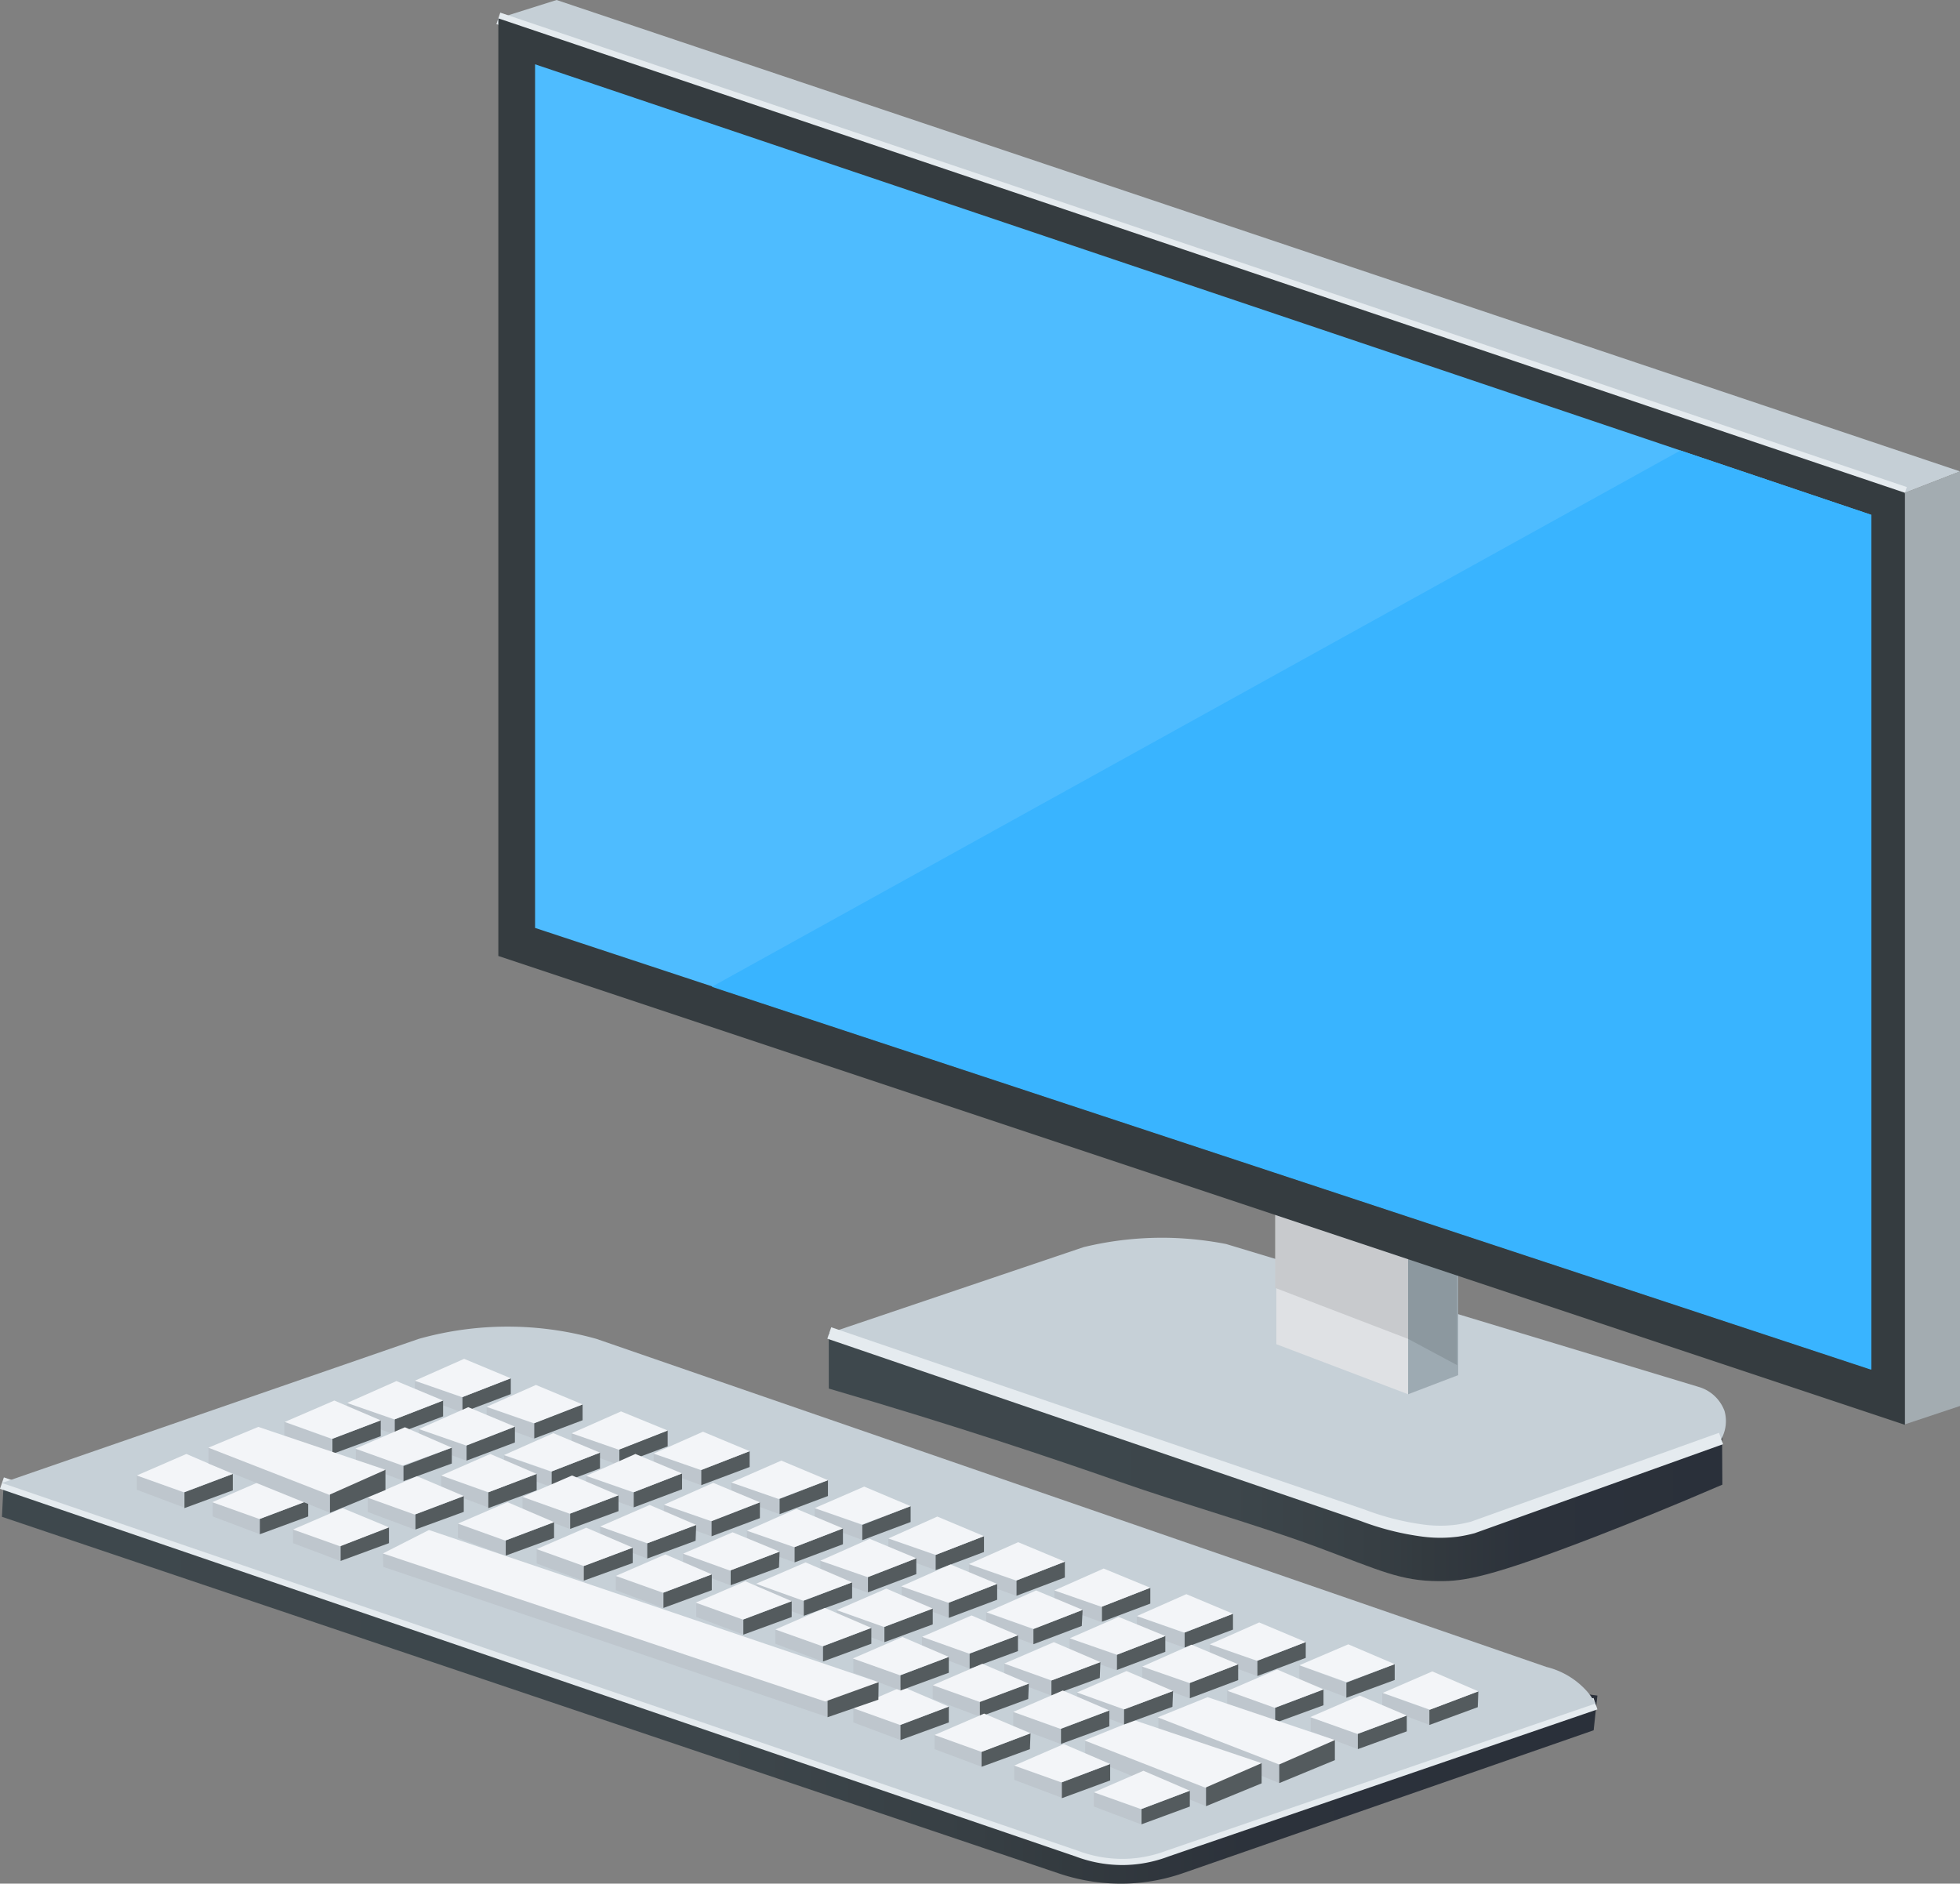 <svg id="svg2" xmlns="http://www.w3.org/2000/svg" xmlns:xlink="http://www.w3.org/1999/xlink" viewBox="0 0 162.16 155.84"><rect x="0" y="0" width="162.16" height="155.84" fill="#808080" stroke="none"/><defs><style>.cls-1{fill:#c5cfd6;}.cls-2{fill:#a3acb1;}.cls-3{fill:none;stroke:#e5ebef;stroke-miterlimit:10;}.cls-4{fill:url(#Gradiente_sem_nome_37);}.cls-5{fill:#c6d0d7;}.cls-6{fill:#dfe1e4;}.cls-7{fill:#c8cacd;}.cls-8{fill:#9daab2;}.cls-9{fill:#8c989f;}.cls-10{fill:#353c40;}.cls-11{fill:#4ebcff;}.cls-12{fill:#39b4ff;}.cls-13{fill:url(#Gradiente_sem_nome_37-2);}.cls-14{fill:#bec6cd;}.cls-15{fill:#545b5e;}.cls-16{fill:#f3f5f8;}</style><linearGradient id="Gradiente_sem_nome_37" x1="294.11" y1="440.78" x2="368.01" y2="440.78" gradientUnits="userSpaceOnUse"><stop offset="0" stop-color="#3e484d"/><stop offset="0.45" stop-color="#3d464b"/><stop offset="0.61" stop-color="#373f44"/><stop offset="0.67" stop-color="#333a3f"/><stop offset="0.67" stop-color="#333a3f"/><stop offset="0.78" stop-color="#2c323b"/><stop offset="1" stop-color="#2a303a"/></linearGradient><linearGradient id="Gradiente_sem_nome_37-2" x1="225.66" y1="459.62" x2="357.66" y2="459.62" xlink:href="#Gradiente_sem_nome_37"/></defs><title>My PC Windows 10</title><g id="layer1"><g id="g574"><path class="cls-1" d="M383.1,361,266.73,321.75l4.82-1.52,116.11,39Z" transform="translate(-225.5 -320.23)"/><path class="cls-2" d="M383.1,361l4.56-1.77v77.32l-4.56,1.52Z" transform="translate(-225.5 -320.23)"/><path class="cls-3" d="M383.1,361,266.73,321.75Z" transform="translate(-225.5 -320.23)"/><path class="cls-4" d="M368,443.06c-4.15,1.79-7.73,3.23-10.52,4.31-8.71,3.36-10.85,3.69-12.93,3.67-3.17,0-4.88-.88-10-2.79-5.42-2-11-3.53-16.48-5.45s-13.55-4.64-24-7.69v-4.6l73.9,7.73Z" transform="translate(-225.5 -320.23)"/><path class="cls-5" d="M326.94,423.15a28.43,28.43,0,0,0-4.31-.5,27.49,27.49,0,0,0-7.48.76l-21,7.1,46.21,15.91a12.61,12.61,0,0,0,4.23.58,12.92,12.92,0,0,0,2.8-.39l20.54-7.36a3.08,3.08,0,0,0,.25-2.28,3.24,3.24,0,0,0-2.15-2Z" transform="translate(-225.5 -320.23)"/><path class="cls-6" d="M342,419.52h-10.9v11.92l10.9,4.14Z" transform="translate(-225.5 -320.23)"/><path class="cls-7" d="M331,418.51h11V431l-11-4.22C331,424,331,421.27,331,418.51Z" transform="translate(-225.5 -320.23)"/><path class="cls-8" d="M342,419.52l4.14,1.1V434L342,435.58Z" transform="translate(-225.5 -320.23)"/><path class="cls-9" d="M342,422.61l4.05.33v10.23L342,431Z" transform="translate(-225.5 -320.23)"/><path class="cls-3" d="M294.11,430.51l44.12,15.08a22.12,22.12,0,0,0,5,1.27,10.89,10.89,0,0,0,2.87,0,11.94,11.94,0,0,0,1.25-.26l20.54-7.36" transform="translate(-225.5 -320.23)"/><path class="cls-10" d="M383.1,438.11,266.73,399.32V321.75L383.1,361Z" transform="translate(-225.5 -320.23)"/><path class="cls-11" d="M380.31,362.82,269.77,325.55V397l110.54,36.51Z" transform="translate(-225.5 -320.23)"/><path class="cls-12" d="M380.31,362.82l-15.78-5.32-80.14,44.37,95.92,31.68Z" transform="translate(-225.5 -320.23)"/><path class="cls-13" d="M357.66,460.51,225.79,443.18l-.13,2.54,87.49,29.52a16.08,16.08,0,0,0,5.64.82,15.76,15.76,0,0,0,4.56-.85l34-11.83Z" transform="translate(-225.5 -320.23)"/><path class="cls-3" d="M225.66,442.93l89,30.42a10.47,10.47,0,0,0,3.72.68,10.32,10.32,0,0,0,3.63-.68l35.49-12.17" transform="translate(-225.5 -320.23)"/><path class="cls-5" d="M353.44,458.14,274.85,431a27.16,27.16,0,0,0-14.71,0l-34.48,11.92,89,30.42a10.47,10.47,0,0,0,3.72.68,10.32,10.32,0,0,0,3.63-.68l35.49-12.17a5.68,5.68,0,0,0-.69-1A6.58,6.58,0,0,0,353.44,458.14Z" transform="translate(-225.5 -320.23)"/><g id="g65482"><g id="g568"><path class="cls-14" d="M302.88,448.87,299,447.51v1.19l3.91,1.43Z" transform="translate(-225.5 -320.23)"/><path class="cls-15" d="M306.91,447.32l-4,1.55v1.26l4-1.5Z" transform="translate(-225.5 -320.23)"/><path class="cls-16" d="M306.91,447.32l-3.86-1.62L299,447.51l3.91,1.36Z" transform="translate(-225.5 -320.23)"/></g><g id="g568-2" data-name="g568"><path class="cls-14" d="M343.76,461.68l-3.9-1.39v1.18l3.91,1.47Z" transform="translate(-225.5 -320.23)"/><path class="cls-15" d="M347.81,460.16l-4.05,1.52v1.26l4-1.47Z" transform="translate(-225.5 -320.23)"/><path class="cls-16" d="M347.81,460.16,344,458.51l-4.1,1.78,3.9,1.39Z" transform="translate(-225.5 -320.23)"/></g><g id="g568-3" data-name="g568"><path class="cls-14" d="M336.85,459.44,333,458v1.18l3.9,1.47Z" transform="translate(-225.5 -320.23)"/><path class="cls-15" d="M340.89,457.91l-4,1.53v1.25l4-1.47Z" transform="translate(-225.5 -320.23)"/><path class="cls-16" d="M340.89,457.91l-3.84-1.64L333,458l3.9,1.4Z" transform="translate(-225.5 -320.23)"/></g><g id="g568-4" data-name="g568"><path class="cls-14" d="M337.84,463.68l-3.9-1.39v1.18l3.9,1.47Z" transform="translate(-225.5 -320.23)"/><path class="cls-15" d="M341.89,462.16l-4.05,1.52v1.26l4.05-1.47Z" transform="translate(-225.5 -320.23)"/><path class="cls-16" d="M341.89,462.16,338,460.51l-4.1,1.78,3.9,1.39Z" transform="translate(-225.5 -320.23)"/></g><g id="g568-5" data-name="g568"><path class="cls-14" d="M330.93,461.47l-3.9-1.4v1.19l3.9,1.46Z" transform="translate(-225.5 -320.23)"/><path class="cls-15" d="M335,460l-4,1.52v1.25l4-1.46Z" transform="translate(-225.5 -320.23)"/><path class="cls-16" d="M335,460l-3.84-1.65-4.1,1.77,3.9,1.4Z" transform="translate(-225.5 -320.23)"/></g><g id="g568-6" data-name="g568"><path class="cls-14" d="M331.34,467.75l-10-4.09v-1.35l10.06,2.26Z" transform="translate(-225.5 -320.23)"/><path class="cls-15" d="M331.34,467.75l4.6-1.9v-1.66h-4.6Z" transform="translate(-225.5 -320.23)"/><path class="cls-16" d="M335.94,464.19l-10.53-3.55-4.13,1.67,10.05,3.9Z" transform="translate(-225.5 -320.23)"/></g><g id="g568-7" data-name="g568"><path class="cls-14" d="M325.28,469.66l-10-4.09v-1.35l10.06,2.26Z" transform="translate(-225.5 -320.23)"/><path class="cls-15" d="M325.28,469.66l4.6-1.89V466.1h-4.6Z" transform="translate(-225.5 -320.23)"/><path class="cls-16" d="M329.88,466.1l-10.53-3.55-4.13,1.67,10,3.91Z" transform="translate(-225.5 -320.23)"/></g><g id="g568-8" data-name="g568"><path class="cls-14" d="M309.57,451l-3.91-1.36v1.18l3.92,1.44Z" transform="translate(-225.5 -320.23)"/><path class="cls-15" d="M313.6,449.43l-4,1.56,0,1.26,4-1.51Z" transform="translate(-225.5 -320.23)"/><path class="cls-16" d="M313.6,449.43l-3.86-1.61-4.08,1.81,3.91,1.36Z" transform="translate(-225.5 -320.23)"/></g><g id="g568-9" data-name="g568"><path class="cls-14" d="M316.64,453.14l-3.91-1.36V453l3.91,1.44Z" transform="translate(-225.5 -320.23)"/><path class="cls-15" d="M320.67,451.59l-4,1.55v1.26l4-1.5Z" transform="translate(-225.5 -320.23)"/><path class="cls-16" d="M320.67,451.59,316.81,450l-4.08,1.81,3.91,1.36Z" transform="translate(-225.5 -320.23)"/></g><g id="g568-10" data-name="g568"><path class="cls-14" d="M323.47,455.3l-3.91-1.37v1.19l3.92,1.43Z" transform="translate(-225.5 -320.23)"/><path class="cls-15" d="M327.51,453.74l-4,1.56,0,1.25,4-1.5Z" transform="translate(-225.5 -320.23)"/><path class="cls-16" d="M327.51,453.74l-3.86-1.62-4.09,1.81,3.91,1.37Z" transform="translate(-225.5 -320.23)"/></g><g id="g568-11" data-name="g568"><path class="cls-14" d="M329.5,457.63l-3.91-1.36v1.19l3.92,1.43Z" transform="translate(-225.5 -320.23)"/><path class="cls-15" d="M333.53,456.08l-4,1.55,0,1.26,4-1.5Z" transform="translate(-225.5 -320.23)"/><path class="cls-16" d="M333.53,456.08l-3.85-1.62-4.09,1.81,3.91,1.36Z" transform="translate(-225.5 -320.23)"/></g><g id="g568-12" data-name="g568"><path class="cls-14" d="M263.73,435.82l-3.91-1.36v1.18l3.91,1.44Z" transform="translate(-225.5 -320.23)"/><path class="cls-15" d="M267.76,434.26l-4,1.56v1.26l4-1.51Z" transform="translate(-225.5 -320.23)"/><path class="cls-16" d="M267.76,434.26l-3.86-1.61-4.08,1.81,3.91,1.36Z" transform="translate(-225.5 -320.23)"/></g><g id="g568-13" data-name="g568"><path class="cls-14" d="M269.67,438l-3.91-1.36v1.18l3.91,1.44Z" transform="translate(-225.5 -320.23)"/><path class="cls-15" d="M273.7,436.42l-4,1.56v1.26l4-1.51Z" transform="translate(-225.5 -320.23)"/><path class="cls-16" d="M273.7,436.42l-3.86-1.61-4.08,1.81,3.91,1.36Z" transform="translate(-225.5 -320.23)"/></g><g id="g568-14" data-name="g568"><path class="cls-14" d="M276.7,440.13l-3.91-1.36V440l3.92,1.44Z" transform="translate(-225.5 -320.23)"/><path class="cls-15" d="M280.74,438.58l-4,1.55,0,1.26,4-1.5Z" transform="translate(-225.5 -320.23)"/><path class="cls-16" d="M280.74,438.58,276.88,437l-4.09,1.81,3.91,1.36Z" transform="translate(-225.5 -320.23)"/></g><g id="g568-15" data-name="g568"><path class="cls-14" d="M283.49,441.85l-3.91-1.36v1.18l3.92,1.43Z" transform="translate(-225.5 -320.23)"/><path class="cls-15" d="M287.52,440.29l-4,1.56,0,1.25,4-1.5Z" transform="translate(-225.5 -320.23)"/><path class="cls-16" d="M287.52,440.29l-3.86-1.61-4.08,1.81,3.91,1.36Z" transform="translate(-225.5 -320.23)"/></g><g id="g568-16" data-name="g568"><path class="cls-14" d="M289.94,444.24,286,442.88v1.18L290,445.5Z" transform="translate(-225.5 -320.23)"/><path class="cls-15" d="M294,442.69l-4,1.55v1.26l4-1.5Z" transform="translate(-225.5 -320.23)"/><path class="cls-16" d="M294,442.69l-3.86-1.62L286,442.88l3.91,1.36Z" transform="translate(-225.5 -320.23)"/></g><g id="g568-17" data-name="g568"><path class="cls-14" d="M296.81,446.39,292.9,445v1.19l3.91,1.43Z" transform="translate(-225.5 -320.23)"/><path class="cls-15" d="M300.84,444.84l-4,1.55v1.26l4-1.5Z" transform="translate(-225.5 -320.23)"/><path class="cls-16" d="M300.84,444.84,297,443.22,292.9,445l3.91,1.36Z" transform="translate(-225.5 -320.23)"/></g><g id="g568-18" data-name="g568"><path class="cls-14" d="M297.28,450.71l-3.91-1.36v1.18L297.3,452Z" transform="translate(-225.5 -320.23)"/><path class="cls-15" d="M301.31,449.15l-4,1.56,0,1.26,4-1.51Z" transform="translate(-225.5 -320.23)"/><path class="cls-16" d="M301.31,449.15l-3.86-1.61-4.08,1.81,3.91,1.36Z" transform="translate(-225.5 -320.23)"/></g><g id="g568-19" data-name="g568"><path class="cls-14" d="M304,452.83l-3.9-1.36v1.18l3.91,1.43Z" transform="translate(-225.5 -320.23)"/><path class="cls-15" d="M308,451.27l-4,1.56,0,1.25,4-1.5Z" transform="translate(-225.5 -320.23)"/><path class="cls-16" d="M308,451.27l-3.86-1.61-4.08,1.81,3.9,1.36Z" transform="translate(-225.5 -320.23)"/></g><g id="g568-20" data-name="g568"><path class="cls-14" d="M311,455l-3.91-1.36v1.18l3.92,1.44Z" transform="translate(-225.5 -320.23)"/><path class="cls-15" d="M315.07,453.42,311,455l0,1.26,4-1.51Z" transform="translate(-225.5 -320.23)"/><path class="cls-16" d="M315.07,453.42l-3.85-1.61-4.09,1.81L311,455Z" transform="translate(-225.5 -320.23)"/></g><g id="g568-21" data-name="g568"><path class="cls-14" d="M317.88,457.13,314,455.77V457l3.91,1.43Z" transform="translate(-225.5 -320.23)"/><path class="cls-15" d="M321.91,455.58l-4,1.55v1.26l4-1.5Z" transform="translate(-225.5 -320.23)"/><path class="cls-16" d="M321.91,455.58,318.05,454,314,455.77l3.91,1.36Z" transform="translate(-225.5 -320.23)"/></g><g id="g568-22" data-name="g568"><path class="cls-14" d="M323.91,459.47,320,458.11v1.18l3.91,1.44Z" transform="translate(-225.5 -320.23)"/><path class="cls-15" d="M327.94,457.92l-4,1.55v1.26l4-1.5Z" transform="translate(-225.5 -320.23)"/><path class="cls-16" d="M327.94,457.92l-3.86-1.62L320,458.11l3.91,1.36Z" transform="translate(-225.5 -320.23)"/></g><g id="g568-23" data-name="g568"><path class="cls-14" d="M258.13,437.66l-3.91-1.36v1.18l3.92,1.43Z" transform="translate(-225.5 -320.23)"/><path class="cls-15" d="M262.16,436.1l-4,1.56,0,1.25,4-1.5Z" transform="translate(-225.5 -320.23)"/><path class="cls-16" d="M262.16,436.1l-3.86-1.61-4.08,1.81,3.91,1.36Z" transform="translate(-225.5 -320.23)"/></g><g id="g568-24" data-name="g568"><path class="cls-14" d="M264.07,439.82l-3.91-1.36v1.18l3.92,1.43Z" transform="translate(-225.5 -320.23)"/><path class="cls-15" d="M268.1,438.26l-4,1.56,0,1.25,4-1.5Z" transform="translate(-225.5 -320.23)"/><path class="cls-16" d="M268.1,438.26l-3.86-1.61-4.08,1.81,3.91,1.36Z" transform="translate(-225.5 -320.23)"/></g><g id="g568-25" data-name="g568"><path class="cls-14" d="M271.11,442l-3.91-1.36v1.18l3.91,1.44Z" transform="translate(-225.5 -320.23)"/><path class="cls-15" d="M275.14,440.41l-4,1.56v1.26l4-1.51Z" transform="translate(-225.5 -320.23)"/><path class="cls-16" d="M275.14,440.41l-3.86-1.61-4.08,1.81,3.91,1.36Z" transform="translate(-225.5 -320.23)"/></g><g id="g568-26" data-name="g568"><path class="cls-14" d="M277.89,443.69l-3.9-1.36v1.18l3.91,1.43Z" transform="translate(-225.5 -320.23)"/><path class="cls-15" d="M281.93,442.13l-4,1.56,0,1.25,4-1.5Z" transform="translate(-225.5 -320.23)"/><path class="cls-16" d="M281.93,442.13l-3.86-1.61L274,442.33l3.9,1.36Z" transform="translate(-225.5 -320.23)"/></g><g id="g568-27" data-name="g568"><path class="cls-14" d="M284.34,446.08l-3.91-1.36v1.18l3.92,1.43Z" transform="translate(-225.5 -320.23)"/><path class="cls-15" d="M288.37,444.52l-4,1.56,0,1.25,4-1.5Z" transform="translate(-225.5 -320.23)"/><path class="cls-16" d="M288.37,444.52l-3.86-1.61-4.08,1.81,3.91,1.36Z" transform="translate(-225.5 -320.23)"/></g><g id="g568-28" data-name="g568"><path class="cls-14" d="M291.21,448.23l-3.91-1.36v1.18l3.92,1.44Z" transform="translate(-225.5 -320.23)"/><path class="cls-15" d="M295.24,446.68l-4,1.55,0,1.26,4-1.5Z" transform="translate(-225.5 -320.23)"/><path class="cls-16" d="M295.24,446.68l-3.85-1.62-4.09,1.81,3.91,1.36Z" transform="translate(-225.5 -320.23)"/></g><g id="g568-29" data-name="g568"><path class="cls-14" d="M292,452.66l-3.9-1.4v1.19l3.91,1.46Z" transform="translate(-225.5 -320.23)"/><path class="cls-15" d="M296,451.14,292,452.66v1.25l4-1.46Z" transform="translate(-225.5 -320.23)"/><path class="cls-16" d="M296,451.14l-3.85-1.65-4.1,1.77,3.9,1.4Z" transform="translate(-225.5 -320.23)"/></g><g id="g568-30" data-name="g568"><path class="cls-14" d="M298.63,454.83l-3.9-1.39v1.18l3.9,1.47Z" transform="translate(-225.5 -320.23)"/><path class="cls-15" d="M302.67,453.31l-4,1.52v1.26l4-1.47Z" transform="translate(-225.5 -320.23)"/><path class="cls-16" d="M302.67,453.31l-3.84-1.65-4.1,1.78,3.9,1.39Z" transform="translate(-225.5 -320.23)"/></g><g id="g568-31" data-name="g568"><path class="cls-14" d="M305.68,457l-3.9-1.39v1.18l3.9,1.47Z" transform="translate(-225.5 -320.23)"/><path class="cls-15" d="M309.72,455.52l-4,1.52v1.26l4-1.47Z" transform="translate(-225.5 -320.23)"/><path class="cls-16" d="M309.72,455.52l-3.84-1.64-4.1,1.77,3.9,1.39Z" transform="translate(-225.5 -320.23)"/></g><g id="g568-32" data-name="g568"><path class="cls-14" d="M312.49,459.26l-3.9-1.4v1.19l3.91,1.46Z" transform="translate(-225.5 -320.23)"/><path class="cls-15" d="M316.54,457.74l-4.05,1.52v1.25l4-1.46Z" transform="translate(-225.5 -320.23)"/><path class="cls-16" d="M316.54,457.74l-3.85-1.65-4.1,1.77,3.9,1.4Z" transform="translate(-225.5 -320.23)"/></g><g id="g568-33" data-name="g568"><path class="cls-14" d="M318.5,461.65l-3.9-1.4v1.19l3.91,1.46Z" transform="translate(-225.5 -320.23)"/><path class="cls-15" d="M322.55,460.13l-4.05,1.52v1.25l4-1.46Z" transform="translate(-225.5 -320.23)"/><path class="cls-16" d="M322.55,460.13l-3.85-1.65-4.1,1.77,3.9,1.4Z" transform="translate(-225.5 -320.23)"/></g><g id="g568-34" data-name="g568"><path class="cls-14" d="M252.92,439.27l-3.9-1.4v1.18l3.9,1.47Z" transform="translate(-225.5 -320.23)"/><path class="cls-15" d="M257,437.74l-4,1.53v1.25l4-1.47Z" transform="translate(-225.5 -320.23)"/><path class="cls-16" d="M257,437.74l-3.84-1.64-4.1,1.77,3.9,1.4Z" transform="translate(-225.5 -320.23)"/></g><g id="g568-35" data-name="g568"><path class="cls-14" d="M258.84,441.48l-3.9-1.4v1.19l3.9,1.46Z" transform="translate(-225.5 -320.23)"/><path class="cls-15" d="M262.88,440l-4,1.52v1.25l4-1.46Z" transform="translate(-225.5 -320.23)"/><path class="cls-16" d="M262.88,440,259,438.31l-4.1,1.77,3.9,1.4Z" transform="translate(-225.5 -320.23)"/></g><g id="g568-36" data-name="g568"><path class="cls-14" d="M265.86,443.69,262,442.3v1.18l3.9,1.47Z" transform="translate(-225.5 -320.23)"/><path class="cls-15" d="M269.9,442.17l-4,1.52V445l4-1.47Z" transform="translate(-225.5 -320.23)"/><path class="cls-16" d="M269.9,442.17l-3.84-1.65L262,442.3l3.9,1.39Z" transform="translate(-225.5 -320.23)"/></g><g id="g568-37" data-name="g568"><path class="cls-14" d="M272.63,445.46l-3.9-1.39v1.18l3.9,1.47Z" transform="translate(-225.5 -320.23)"/><path class="cls-15" d="M276.67,443.94l-4,1.52v1.26l4-1.47Z" transform="translate(-225.5 -320.23)"/><path class="cls-16" d="M276.67,443.94l-3.84-1.64-4.1,1.77,3.9,1.39Z" transform="translate(-225.5 -320.23)"/></g><g id="g568-38" data-name="g568"><path class="cls-14" d="M279.05,447.91l-3.9-1.39v1.18l3.91,1.47Z" transform="translate(-225.5 -320.23)"/><path class="cls-15" d="M283.1,446.39l-4.05,1.52v1.26l4-1.47Z" transform="translate(-225.5 -320.23)"/><path class="cls-16" d="M283.1,446.39l-3.85-1.65-4.1,1.78,3.9,1.39Z" transform="translate(-225.5 -320.23)"/></g><g id="g568-39" data-name="g568"><path class="cls-14" d="M285.9,450.13l-3.89-1.4v1.18l3.9,1.47Z" transform="translate(-225.5 -320.23)"/><path class="cls-15" d="M290,448.6l-4.05,1.53v1.25l4-1.47Z" transform="translate(-225.5 -320.23)"/><path class="cls-16" d="M290,448.6,286.11,447l-4.1,1.77,3.89,1.4Z" transform="translate(-225.5 -320.23)"/></g><g id="g568-40" data-name="g568"><path class="cls-14" d="M306.57,461l-3.9-1.39v1.18l3.91,1.47Z" transform="translate(-225.5 -320.23)"/><path class="cls-15" d="M310.62,459.52,306.57,461v1.26l4-1.47Z" transform="translate(-225.5 -320.23)"/><path class="cls-16" d="M310.62,459.52l-3.85-1.64-4.1,1.77,3.9,1.39Z" transform="translate(-225.5 -320.23)"/></g><g id="g568-41" data-name="g568"><path class="cls-14" d="M313.23,463.26l-3.9-1.4v1.19l3.91,1.46Z" transform="translate(-225.5 -320.23)"/><path class="cls-15" d="M317.28,461.74l-4,1.52v1.25l4-1.46Z" transform="translate(-225.5 -320.23)"/><path class="cls-16" d="M317.28,461.74l-3.85-1.65-4.1,1.77,3.9,1.4Z" transform="translate(-225.5 -320.23)"/></g><g id="g568-42" data-name="g568"><path class="cls-14" d="M240.71,443.69l-3.89-1.39v1.18l3.9,1.47Z" transform="translate(-225.5 -320.23)"/><path class="cls-15" d="M244.76,442.17l-4,1.52V445l4-1.47Z" transform="translate(-225.5 -320.23)"/><path class="cls-16" d="M244.76,442.17l-3.84-1.65-4.1,1.78,3.89,1.39Z" transform="translate(-225.5 -320.23)"/></g><g id="g568-43" data-name="g568"><path class="cls-14" d="M247,445.9l-3.9-1.39v1.18l3.9,1.47Z" transform="translate(-225.5 -320.23)"/><path class="cls-15" d="M251,444.38l-4,1.52v1.26l4-1.47Z" transform="translate(-225.5 -320.23)"/><path class="cls-16" d="M251,444.38l-3.84-1.65-4.1,1.78,3.9,1.39Z" transform="translate(-225.5 -320.23)"/></g><g id="g568-44" data-name="g568"><path class="cls-14" d="M253.64,448.11l-3.9-1.39v1.18l3.9,1.47Z" transform="translate(-225.5 -320.23)"/><path class="cls-15" d="M257.68,446.59l-4,1.52v1.26l4-1.47Z" transform="translate(-225.5 -320.23)"/><path class="cls-16" d="M257.68,446.59,253.84,445l-4.1,1.77,3.9,1.39Z" transform="translate(-225.5 -320.23)"/></g><g id="g568-45" data-name="g568"><path class="cls-14" d="M300,462.94l-3.9-1.4v1.19l3.9,1.46Z" transform="translate(-225.5 -320.23)"/><path class="cls-15" d="M304,461.42l-4,1.52v1.25l4-1.46Z" transform="translate(-225.5 -320.23)"/><path class="cls-16" d="M304,461.42l-3.84-1.65-4.1,1.77,3.9,1.4Z" transform="translate(-225.5 -320.23)"/></g><g id="g568-46" data-name="g568"><path class="cls-14" d="M306.71,465.15l-3.89-1.4v1.19l3.9,1.46Z" transform="translate(-225.5 -320.23)"/><path class="cls-15" d="M310.76,463.63l-4.05,1.52v1.25l4-1.46Z" transform="translate(-225.5 -320.23)"/><path class="cls-16" d="M310.76,463.63,306.92,462l-4.1,1.77,3.89,1.4Z" transform="translate(-225.5 -320.23)"/></g><g id="g568-47" data-name="g568"><path class="cls-14" d="M313.31,467.69l-3.9-1.39v1.18l3.9,1.47Z" transform="translate(-225.5 -320.23)"/><path class="cls-15" d="M317.35,466.17l-4,1.52V469l4-1.47Z" transform="translate(-225.5 -320.23)"/><path class="cls-16" d="M317.35,466.17l-3.84-1.65-4.1,1.78,3.9,1.39Z" transform="translate(-225.5 -320.23)"/></g><g id="g568-48" data-name="g568"><path class="cls-14" d="M319.9,469.9l-3.9-1.39v1.18l3.9,1.47Z" transform="translate(-225.5 -320.23)"/><path class="cls-15" d="M323.94,468.38l-4,1.52v1.26l4-1.47Z" transform="translate(-225.5 -320.23)"/><path class="cls-16" d="M323.94,468.38l-3.84-1.65-4.1,1.78,3.9,1.39Z" transform="translate(-225.5 -320.23)"/></g><g id="g568-49" data-name="g568"><path class="cls-14" d="M300,458.83l-3.9-1.39v1.18l3.9,1.47Z" transform="translate(-225.5 -320.23)"/><path class="cls-15" d="M304,457.31l-4,1.52v1.26l4-1.47Z" transform="translate(-225.5 -320.23)"/><path class="cls-16" d="M304,457.31l-3.84-1.65-4.1,1.78,3.9,1.39Z" transform="translate(-225.5 -320.23)"/></g><g id="g568-50" data-name="g568"><path class="cls-14" d="M293.55,456.43l-3.9-1.39v1.18l3.9,1.47Z" transform="translate(-225.5 -320.23)"/><path class="cls-15" d="M297.59,454.91l-4,1.52v1.26l4-1.47Z" transform="translate(-225.5 -320.23)"/><path class="cls-16" d="M297.59,454.91l-3.84-1.65-4.1,1.78,3.9,1.39Z" transform="translate(-225.5 -320.23)"/></g><g id="g568-51" data-name="g568"><path class="cls-14" d="M287,454.22l-3.9-1.4V454l3.9,1.46Z" transform="translate(-225.5 -320.23)"/><path class="cls-15" d="M291,452.7l-4,1.52v1.25l4-1.46Z" transform="translate(-225.5 -320.23)"/><path class="cls-16" d="M291,452.7l-3.84-1.65-4.1,1.77,3.9,1.4Z" transform="translate(-225.5 -320.23)"/></g><g id="g568-52" data-name="g568"><path class="cls-14" d="M280.35,452l-3.9-1.39v1.18l3.9,1.47Z" transform="translate(-225.5 -320.23)"/><path class="cls-15" d="M284.39,450.48l-4,1.52v1.26l4-1.47Z" transform="translate(-225.5 -320.23)"/><path class="cls-16" d="M284.39,450.48l-3.84-1.65-4.1,1.78,3.9,1.39Z" transform="translate(-225.5 -320.23)"/></g><g id="g568-53" data-name="g568"><path class="cls-14" d="M273.8,449.79l-3.9-1.4v1.19l3.9,1.46Z" transform="translate(-225.5 -320.23)"/><path class="cls-15" d="M277.85,448.27l-4.05,1.52V451l4.05-1.46Z" transform="translate(-225.5 -320.23)"/><path class="cls-16" d="M277.85,448.27,274,446.62l-4.1,1.77,3.9,1.4Z" transform="translate(-225.5 -320.23)"/></g><g id="g568-54" data-name="g568"><path class="cls-14" d="M267.29,447.68l-3.9-1.4v1.19l3.91,1.46Z" transform="translate(-225.5 -320.23)"/><path class="cls-15" d="M271.34,446.16l-4,1.52v1.25l4-1.46Z" transform="translate(-225.5 -320.23)"/><path class="cls-16" d="M271.34,446.16l-3.85-1.65-4.1,1.77,3.9,1.4Z" transform="translate(-225.5 -320.23)"/></g><g id="g568-55" data-name="g568"><path class="cls-14" d="M259.83,445.53l-3.9-1.4v1.19l3.9,1.46Z" transform="translate(-225.5 -320.23)"/><path class="cls-15" d="M263.87,444l-4,1.52v1.25l4-1.46Z" transform="translate(-225.5 -320.23)"/><path class="cls-16" d="M263.87,444,260,442.36l-4.1,1.77,3.9,1.4Z" transform="translate(-225.5 -320.23)"/></g><g id="g568-56" data-name="g568"><path class="cls-14" d="M252.8,445.39l-10.05-4.08V440l10.06,2.25Z" transform="translate(-225.5 -320.23)"/><path class="cls-15" d="M252.8,445.39l4.59-1.89v-1.67H252.8Z" transform="translate(-225.5 -320.23)"/><path class="cls-16" d="M257.39,441.83l-10.52-3.55L242.74,440l10,3.9Z" transform="translate(-225.5 -320.23)"/></g><path class="cls-14" d="M257.18,448.76,294,458.83v3.47l-36.79-12.44Z" transform="translate(-225.5 -320.23)"/><path class="cls-15" d="M298.19,459.41l-4.22.76v2.13l4.2-1.45Z" transform="translate(-225.5 -320.23)"/><path class="cls-16" d="M293.77,461l-36.59-12.25,3.81-1.94,37.2,12.59Z" transform="translate(-225.5 -320.23)"/></g></g></g></svg>